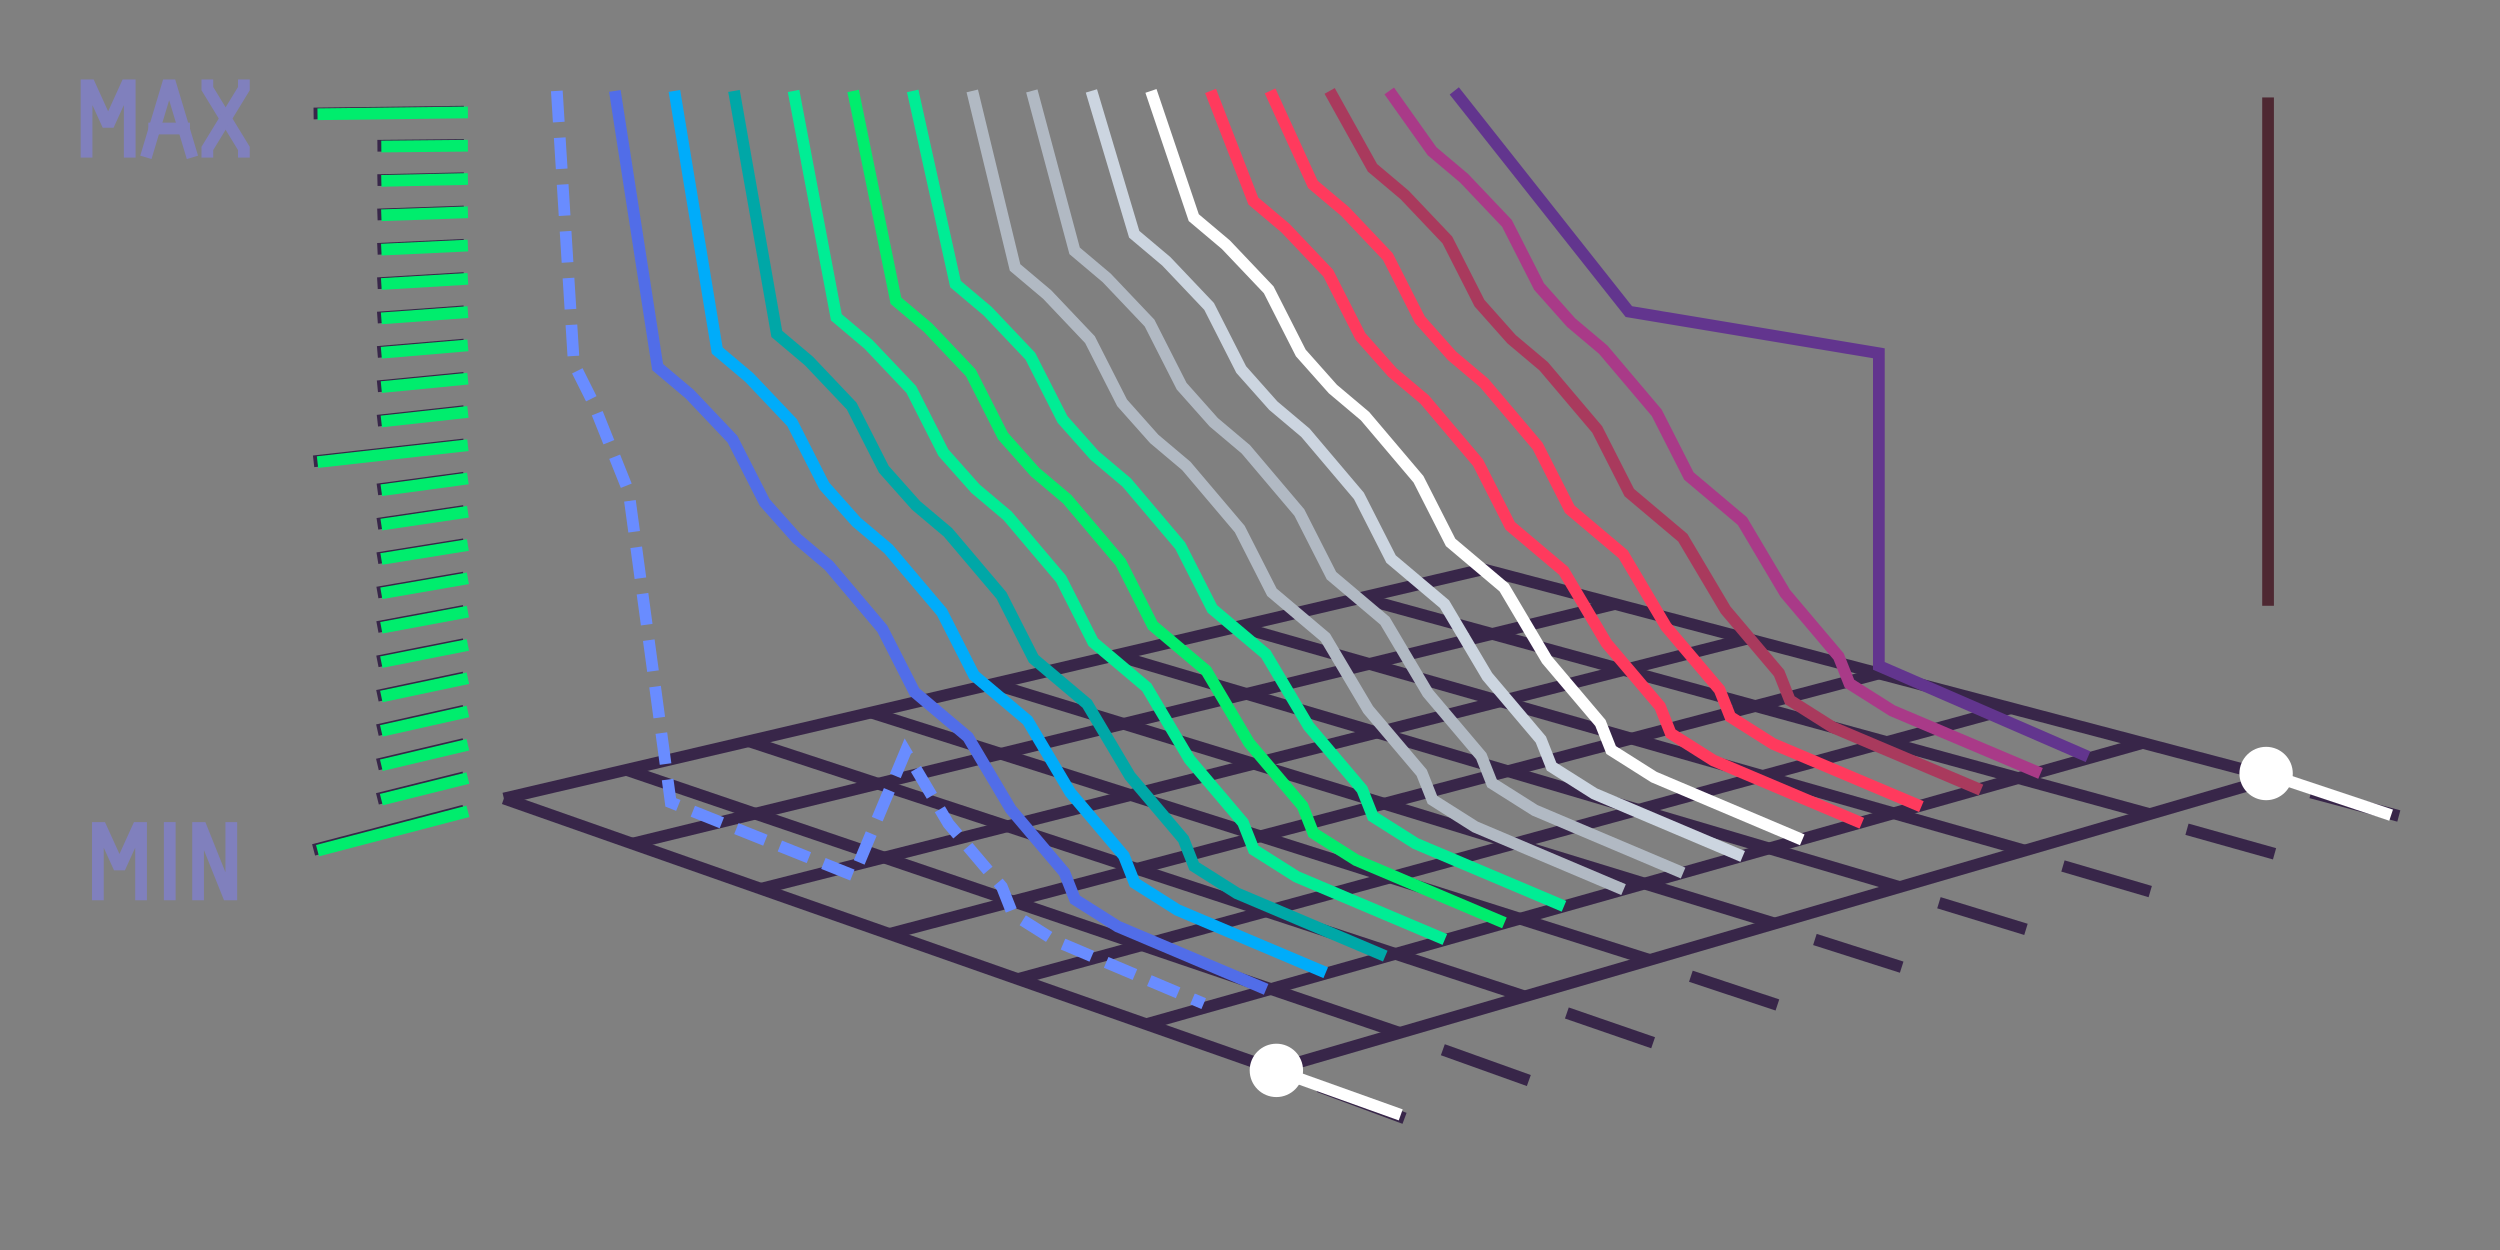 <?xml version="1.0" encoding="utf-8"?>
<!-- Generator: Adobe Illustrator 14.0.0, SVG Export Plug-In . SVG Version: 6.00 Build 43363)  -->
<!DOCTYPE svg PUBLIC "-//W3C//DTD SVG 1.1//EN" "http://www.w3.org/Graphics/SVG/1.1/DTD/svg11.dtd">
<svg version="1.1" id="Layer_1" xmlns="http://www.w3.org/2000/svg" xmlns:xlink="http://www.w3.org/1999/xlink" x="0px" y="0px"
	 width="320px" height="160px" viewBox="0 0 320 160" enable-background="new 0 0 320 160" xml:space="preserve">
<rect x="0" y="0" width="320" height="160" fill="#808080" stroke="none"/>
<g id="static">
	<line fill="none" stroke="#382649" stroke-width="1.5" x1="64.495" y1="102.208" x2="163.162" y2="136.875"/>
	<line fill="none" stroke="#382649" stroke-width="1.5" x1="179.162" y1="132.208" x2="80.162" y2="98.541"/>
	<line fill="none" stroke="#382649" stroke-width="1.5" x1="195.162" y1="127.541" x2="95.828" y2="94.875"/>
	<line fill="none" stroke="#382649" stroke-width="1.5" x1="211.162" y1="122.874" x2="111.496" y2="91.207"/>
	<line fill="none" stroke="#382649" stroke-width="1.5" x1="227.162" y1="118.209" x2="127.162" y2="87.542"/>
	<line fill="none" stroke="#382649" stroke-width="1.5" x1="243.162" y1="113.542" x2="142.828" y2="83.875"/>
	<line fill="none" stroke="#382649" stroke-width="1.5" x1="259.162" y1="108.875" x2="158.495" y2="80.208"/>
	<line fill="none" stroke="#382649" stroke-width="1.5" x1="275.162" y1="104.208" x2="174.163" y2="76.53"/>
	<line fill="none" stroke="#382649" stroke-width="1.5" x1="291.162" y1="99.541" x2="189.828" y2="72.864"/>
	<line fill="none" stroke="#382649" stroke-width="1.5" x1="189.828" y1="72.864" x2="64.495" y2="102.208"/>
	<line fill="none" stroke="#382649" stroke-width="1.5" x1="80.94" y1="107.986" x2="206.718" y2="77.309"/>
	<line fill="none" stroke="#382649" stroke-width="1.5" x1="97.384" y1="113.764" x2="223.605" y2="81.764"/>
	<line fill="none" stroke="#382649" stroke-width="1.5" x1="113.828" y1="119.541" x2="240.495" y2="86.208"/>
	<line fill="none" stroke="#382649" stroke-width="1.5" x1="130.273" y1="125.32" x2="257.385" y2="90.652"/>
	<line fill="none" stroke="#382649" stroke-width="1.5" x1="146.717" y1="131.096" x2="274.273" y2="95.098"/>
	<line fill="none" stroke="#382649" stroke-width="1.5" x1="163.162" y1="136.875" x2="291.162" y2="99.541"/>
	<polyline fill="none" stroke="#8080BD" stroke-width="1.5" stroke-linecap="square" points="18.888,19.424 21.439,10.92 
		21.865,10.92 24.415,19.424 	"/>
	<line fill="none" stroke="#8080BD" stroke-width="1.5" stroke-linecap="square" x1="19.737" y1="16.449" x2="23.564" y2="16.449"/>
	<polyline fill="none" stroke="#8080BD" stroke-width="1.5" stroke-linecap="square" points="11.079,19.424 11.079,10.92 
		11.504,10.92 13.63,15.599 14.055,15.599 16.181,10.92 16.606,10.92 16.606,19.424 	"/>
	<polyline fill="none" stroke="#8080BD" stroke-width="1.5" stroke-linecap="square" points="26.541,10.92 26.541,11.345 31.217,19 
		31.217,19.424 	"/>
	<polyline fill="none" stroke="#8080BD" stroke-width="1.5" stroke-linecap="square" points="26.541,19.424 26.541,19.001 
		31.217,11.347 31.217,10.92 	"/>
	<polyline fill="none" stroke="#8080BD" stroke-width="1.5" stroke-linecap="square" points="25.354,114.482 25.354,105.979 
		25.779,105.979 29.182,114.482 29.606,114.482 29.606,105.979 	"/>
	
		<line fill="none" stroke="#8080BD" stroke-width="1.5" stroke-linecap="square" x1="21.728" y1="105.979" x2="21.728" y2="114.482"/>
	<polyline fill="none" stroke="#8080BD" stroke-width="1.5" stroke-linecap="square" points="12.528,114.482 12.528,105.979 
		12.953,105.979 15.08,110.656 15.504,110.656 17.631,105.979 18.056,105.979 18.056,114.482 	"/>
	<line fill="none" stroke="#382649" stroke-width="1.5" x1="168.807" y1="139.068" x2="179.782" y2="143.146"/>
	<line fill="none" stroke="#382649" stroke-width="1.5" x1="184.682" y1="134.365" x2="195.689" y2="138.309"/>
	<line fill="none" stroke="#382649" stroke-width="1.5" x1="200.557" y1="129.662" x2="211.6" y2="133.473"/>
	<line fill="none" stroke="#382649" stroke-width="1.5" x1="216.432" y1="124.958" x2="227.508" y2="128.635"/>
	<line fill="none" stroke="#382649" stroke-width="1.5" x1="232.307" y1="120.254" x2="243.416" y2="123.797"/>
	<line fill="none" stroke="#382649" stroke-width="1.5" x1="248.182" y1="115.551" x2="259.323" y2="118.959"/>
	<line fill="none" stroke="#382649" stroke-width="1.5" x1="264.057" y1="110.846" x2="275.23" y2="114.123"/>
	<line fill="none" stroke="#382649" stroke-width="1.5" x1="279.932" y1="106.143" x2="291.141" y2="109.287"/>
	<line fill="none" stroke="#382649" stroke-width="1.5" x1="295.807" y1="101.439" x2="307.049" y2="104.449"/>
	<g>
		<line fill="none" stroke="#382649" stroke-width="1.5" x1="59.389" y1="103.75" x2="40.14" y2="108.785"/>
		<line fill="none" stroke="#382649" stroke-width="1.5" x1="59.389" y1="99.49" x2="48.308" y2="102.252"/>
		<line fill="none" stroke="#382649" stroke-width="1.5" x1="59.389" y1="95.23" x2="48.308" y2="97.852"/>
		<line fill="none" stroke="#382649" stroke-width="1.5" x1="59.389" y1="90.971" x2="48.308" y2="93.453"/>
		<line fill="none" stroke="#382649" stroke-width="1.5" x1="59.389" y1="86.713" x2="48.308" y2="89.055"/>
		<line fill="none" stroke="#382649" stroke-width="1.5" x1="59.389" y1="82.453" x2="48.308" y2="84.654"/>
		<line fill="none" stroke="#382649" stroke-width="1.5" x1="59.389" y1="78.189" x2="48.308" y2="80.255"/>
		<line fill="none" stroke="#382649" stroke-width="1.5" x1="59.389" y1="73.924" x2="48.308" y2="75.845"/>
		<line fill="none" stroke="#382649" stroke-width="1.5" x1="59.389" y1="69.664" x2="48.308" y2="71.447"/>
		<line fill="none" stroke="#382649" stroke-width="1.5" x1="59.389" y1="65.405" x2="48.308" y2="67.047"/>
		<line fill="none" stroke="#382649" stroke-width="1.5" x1="59.389" y1="61.146" x2="48.308" y2="62.648"/>
		<line fill="none" stroke="#382649" stroke-width="1.5" x1="59.389" y1="56.886" x2="40.14" y2="59.049"/>
		<line fill="none" stroke="#382649" stroke-width="1.5" x1="59.389" y1="52.626" x2="48.308" y2="53.849"/>
		<line fill="none" stroke="#382649" stroke-width="1.5" x1="59.389" y1="48.367" x2="48.308" y2="49.45"/>
		<line fill="none" stroke="#382649" stroke-width="1.5" x1="59.389" y1="44.107" x2="48.308" y2="45.051"/>
		<line fill="none" stroke="#382649" stroke-width="1.5" x1="59.389" y1="39.848" x2="48.308" y2="40.651"/>
		<line fill="none" stroke="#382649" stroke-width="1.5" x1="59.389" y1="35.589" x2="48.308" y2="36.253"/>
		<line fill="none" stroke="#382649" stroke-width="1.5" x1="59.389" y1="31.33" x2="48.308" y2="31.854"/>
		<line fill="none" stroke="#382649" stroke-width="1.5" x1="59.389" y1="27.071" x2="48.308" y2="27.454"/>
		<line fill="none" stroke="#382649" stroke-width="1.5" x1="59.389" y1="22.812" x2="48.308" y2="23.054"/>
		<line fill="none" stroke="#382649" stroke-width="1.5" x1="59.389" y1="18.552" x2="48.308" y2="18.656"/>
		<line fill="none" stroke="#382649" stroke-width="1.5" x1="59.389" y1="14.292" x2="40.14" y2="14.524"/>
	</g>
</g>
<g>
	<line id="g0" fill="none" stroke="#00ED6D" stroke-width="1.5" x1="59.889" y1="103.85" x2="40.64" y2="108.885"/>
	<line id="g1" fill="none" stroke="#00ED6D" stroke-width="1.5" x1="59.889" y1="99.59" x2="48.809" y2="102.352"/>
	<line id="g2" fill="none" stroke="#00ED6D" stroke-width="1.5" x1="59.889" y1="95.331" x2="48.809" y2="97.951"/>
	<line id="g3" fill="none" stroke="#00ED6D" stroke-width="1.5" x1="59.889" y1="91.07" x2="48.809" y2="93.553"/>
	<line id="g4" fill="none" stroke="#00ED6D" stroke-width="1.5" x1="59.889" y1="86.812" x2="48.809" y2="89.154"/>
	<line id="g5" fill="none" stroke="#00ED6D" stroke-width="1.5" x1="59.889" y1="82.553" x2="48.809" y2="84.754"/>
	<line id="g6" fill="none" stroke="#00ED6D" stroke-width="1.5" x1="59.889" y1="78.289" x2="48.809" y2="80.355"/>
	<line id="g7" fill="none" stroke="#00ED6D" stroke-width="1.5" x1="59.889" y1="74.025" x2="48.809" y2="75.945"/>
	<line id="g8" fill="none" stroke="#00ED6D" stroke-width="1.5" x1="59.889" y1="69.764" x2="48.809" y2="71.547"/>
	<line id="g9" fill="none" stroke="#00ED6D" stroke-width="1.5" x1="59.889" y1="65.505" x2="48.809" y2="67.148"/>
	<line id="g10" fill="none" stroke="#00ED6D" stroke-width="1.5" x1="59.889" y1="61.245" x2="48.809" y2="62.748"/>
	<line id="g11" fill="none" stroke="#00ED6D" stroke-width="1.5" x1="59.889" y1="56.986" x2="40.64" y2="59.15"/>
	<line id="g12" fill="none" stroke="#00ED6D" stroke-width="1.5" x1="59.889" y1="52.726" x2="48.809" y2="53.948"/>
	<line id="g13" fill="none" stroke="#00ED6D" stroke-width="1.5" x1="59.889" y1="48.467" x2="48.809" y2="49.55"/>
	<line id="g14" fill="none" stroke="#00ED6D" stroke-width="1.5" x1="59.889" y1="44.207" x2="48.809" y2="45.151"/>
	<line id="g15" fill="none" stroke="#00ED6D" stroke-width="1.5" x1="59.889" y1="39.948" x2="48.809" y2="40.751"/>
	<line id="g16" fill="none" stroke="#00ED6D" stroke-width="1.5" x1="59.889" y1="35.689" x2="48.809" y2="36.354"/>
	<line id="g17" fill="none" stroke="#00ED6D" stroke-width="1.5" x1="59.889" y1="31.43" x2="48.809" y2="31.954"/>
	<line id="g18" fill="none" stroke="#00ED6D" stroke-width="1.5" x1="59.889" y1="27.171" x2="48.809" y2="27.554"/>
	<line id="g19" fill="none" stroke="#00ED6D" stroke-width="1.5" x1="59.889" y1="22.911" x2="48.809" y2="23.154"/>
	<line id="g20" fill="none" stroke="#00ED6D" stroke-width="1.5" x1="59.889" y1="18.652" x2="48.809" y2="18.756"/>
	<line id="g21" fill="none" stroke="#00ED6D" stroke-width="1.5" x1="59.889" y1="14.392" x2="40.64" y2="14.624"/>
</g>
<g id="w1">
	<circle fill="#FFFFFF" stroke="#FFFFFF" stroke-width="1.5" cx="290.062" cy="99.01" r="2.666"/>
	<line fill="none" stroke="#FFFFFF" stroke-width="1.5" x1="306.062" y1="104.342" x2="290.062" y2="99.01"/>
</g>
<g id="w0">
	<circle fill="#FFFFFF" stroke="#FFFFFF" stroke-width="1.5" cx="163.376" cy="137.01" r="2.666"/>
	<line fill="none" stroke="#FFFFFF" stroke-width="1.5" x1="179.292" y1="142.705" x2="163.376" y2="137.01"/>
</g>
<line id="red_1_" fill="none" stroke="#4E2832" stroke-width="1.5" x1="290.312" y1="12.473" x2="290.312" y2="77.54"/>
<polyline id="line2" fill="none" stroke="#00ACFA" stroke-width="1.5" points="86.324,11.637 91.803,44.864 95.912,48.329 
	101.393,54.104 105.502,62.186 109.611,66.805 113.72,70.271 120.57,78.36 124.679,86.449 131.528,92.223 137.008,101.459 
	143.856,109.547 145.227,113.01 150.707,116.475 169.691,124.509 "/>
<polyline id="line1" fill="none" stroke="#516DE8" stroke-width="1.5" points="78.701,11.637 84.179,46.99 88.288,50.453 
	93.768,56.229 97.878,64.312 101.986,68.93 106.094,72.396 112.945,80.49 117.056,88.574 123.904,94.348 129.383,103.588 
	136.233,111.672 137.602,115.135 143.082,118.6 162.066,126.634 "/>
<polyline id="line0" fill="none" stroke="#698CFF" stroke-width="1.5" stroke-dasharray="4,2" points="71.273,11.637 73.454,46.58 
	75.796,51.264 80.48,62.971 85.854,102.707 109.271,112.072 115.91,96.182 121.39,105.422 128.239,113.504 129.608,116.969 
	135.089,120.432 154.073,128.467 "/>
<polyline id="line3" fill="none" stroke="#00A7A7" stroke-width="1.5" points="93.949,11.637 99.428,42.738 103.537,46.203 
	109.017,51.978 113.127,60.061 117.236,64.68 121.345,68.145 128.194,76.229 132.304,84.324 139.153,90.098 144.634,99.336 
	151.481,107.42 152.85,110.883 158.331,114.348 177.314,122.382 "/>
<polyline id="line4" fill="none" stroke="#00ED95" stroke-width="1.5" points="101.574,11.637 107.053,40.613 111.162,44.078 
	116.643,49.851 120.752,57.934 124.861,62.553 128.97,66.02 135.819,74.104 139.929,82.197 146.778,87.973 152.258,97.209 
	159.107,105.294 160.478,108.758 165.957,112.223 184.939,120.256 "/>
<polyline id="line5" fill="none" stroke="#00ED6D" stroke-width="1.5" points="109.2,11.637 114.678,38.488 118.788,41.952 
	124.268,47.726 128.377,55.809 132.486,60.429 136.595,63.893 143.444,71.978 147.555,80.072 154.403,85.846 159.882,95.084 
	166.73,103.168 168.102,106.633 173.581,110.098 192.564,118.13 "/>
<polyline id="line6" fill="none" stroke="#00ED95" stroke-width="1.5" points="116.825,11.637 122.303,36.362 126.412,39.826 
	131.892,45.601 136.002,53.684 140.11,58.303 144.22,61.767 151.069,69.851 155.18,77.939 162.025,83.721 167.508,92.959 
	174.355,101.043 175.727,104.508 181.205,107.973 200.189,116.004 "/>
<polyline id="line7" fill="none" stroke="#B1B9C3" stroke-width="1.5" points="124.449,11.637 129.928,34.235 134.036,37.699 
	139.517,43.474 143.626,51.558 147.735,56.177 151.844,59.641 158.694,67.725 162.805,75.809 169.65,81.594 175.133,90.832 
	181.98,98.916 183.352,102.381 188.83,105.846 207.814,113.879 "/>
<polyline id="line8" fill="none" stroke="#B1B9C3" stroke-width="1.5" points="132.073,11.637 137.552,32.109 141.661,35.574 
	147.142,41.348 151.251,49.432 155.36,54.05 159.469,57.516 166.316,65.6 170.428,73.684 177.275,79.468 182.758,88.707 
	189.604,96.791 190.975,100.256 196.455,103.719 215.439,111.753 "/>
<polyline id="line9" fill="none" stroke="#CCD5E0" stroke-width="1.5" points="139.698,11.637 145.177,29.984 149.286,33.448 
	154.767,39.222 158.876,47.307 162.982,51.926 167.094,55.39 173.941,63.475 178.055,71.558 184.9,77.333 190.381,86.582 
	197.23,94.666 198.6,98.131 204.08,101.594 223.062,109.627 "/>
<polyline id="line10" fill="none" stroke="#FFFFFF" stroke-width="1.5" points="147.323,11.637 152.802,27.858 156.912,31.323 
	162.395,37.096 166.501,45.18 170.609,49.8 174.719,53.265 181.568,61.348 185.68,69.432 192.525,75.207 198.006,84.456 
	204.855,92.54 206.227,96.004 211.705,99.469 230.688,107.501 "/>
<polyline id="line11" fill="none" stroke="#FF3A5D" stroke-width="1.5" points="154.949,11.637 160.427,25.732 164.536,29.197 
	170.018,34.972 174.126,43.054 178.232,47.675 182.346,51.139 189.191,59.223 193.303,67.307 200.15,73.08 205.632,82.33 
	212.48,90.414 213.852,93.879 219.329,97.344 238.312,105.376 "/>
<polyline id="line12" fill="none" stroke="#FF3A5D" stroke-width="1.5" points="162.57,11.637 168.052,23.606 172.162,27.071 
	177.643,32.846 181.749,40.928 185.857,45.548 189.968,49.013 196.816,57.096 200.928,65.181 207.775,70.954 213.256,80.205 
	220.105,88.289 221.477,91.752 226.954,95.219 245.938,103.247 "/>
<polyline id="line13" fill="none" stroke="#A93A5D" stroke-width="1.5" points="170.195,11.637 175.676,21.481 179.784,24.945 
	185.266,30.72 189.374,38.803 193.482,43.422 197.593,46.885 204.441,54.97 208.551,63.054 215.4,68.829 220.882,78.072 
	227.729,86.163 229.1,89.627 234.578,93.092 253.564,101.124 "/>
<polyline id="line14" fill="none" stroke="#A93A88" stroke-width="1.5" points="177.82,11.637 183.301,19.355 187.409,22.819 
	192.893,28.595 197,36.677 201.107,41.297 205.218,44.762 212.066,52.846 216.177,60.929 223.025,66.703 228.507,75.942 
	235.354,84.036 236.727,87.502 242.205,90.967 261.189,98.997 "/>
<polyline id="line15" fill="none" stroke="#62358E" stroke-width="1.5" points="186.146,11.637 208.495,39.887 240.495,45.22 
	240.493,85.23 267.268,96.859 "/>
</svg>
